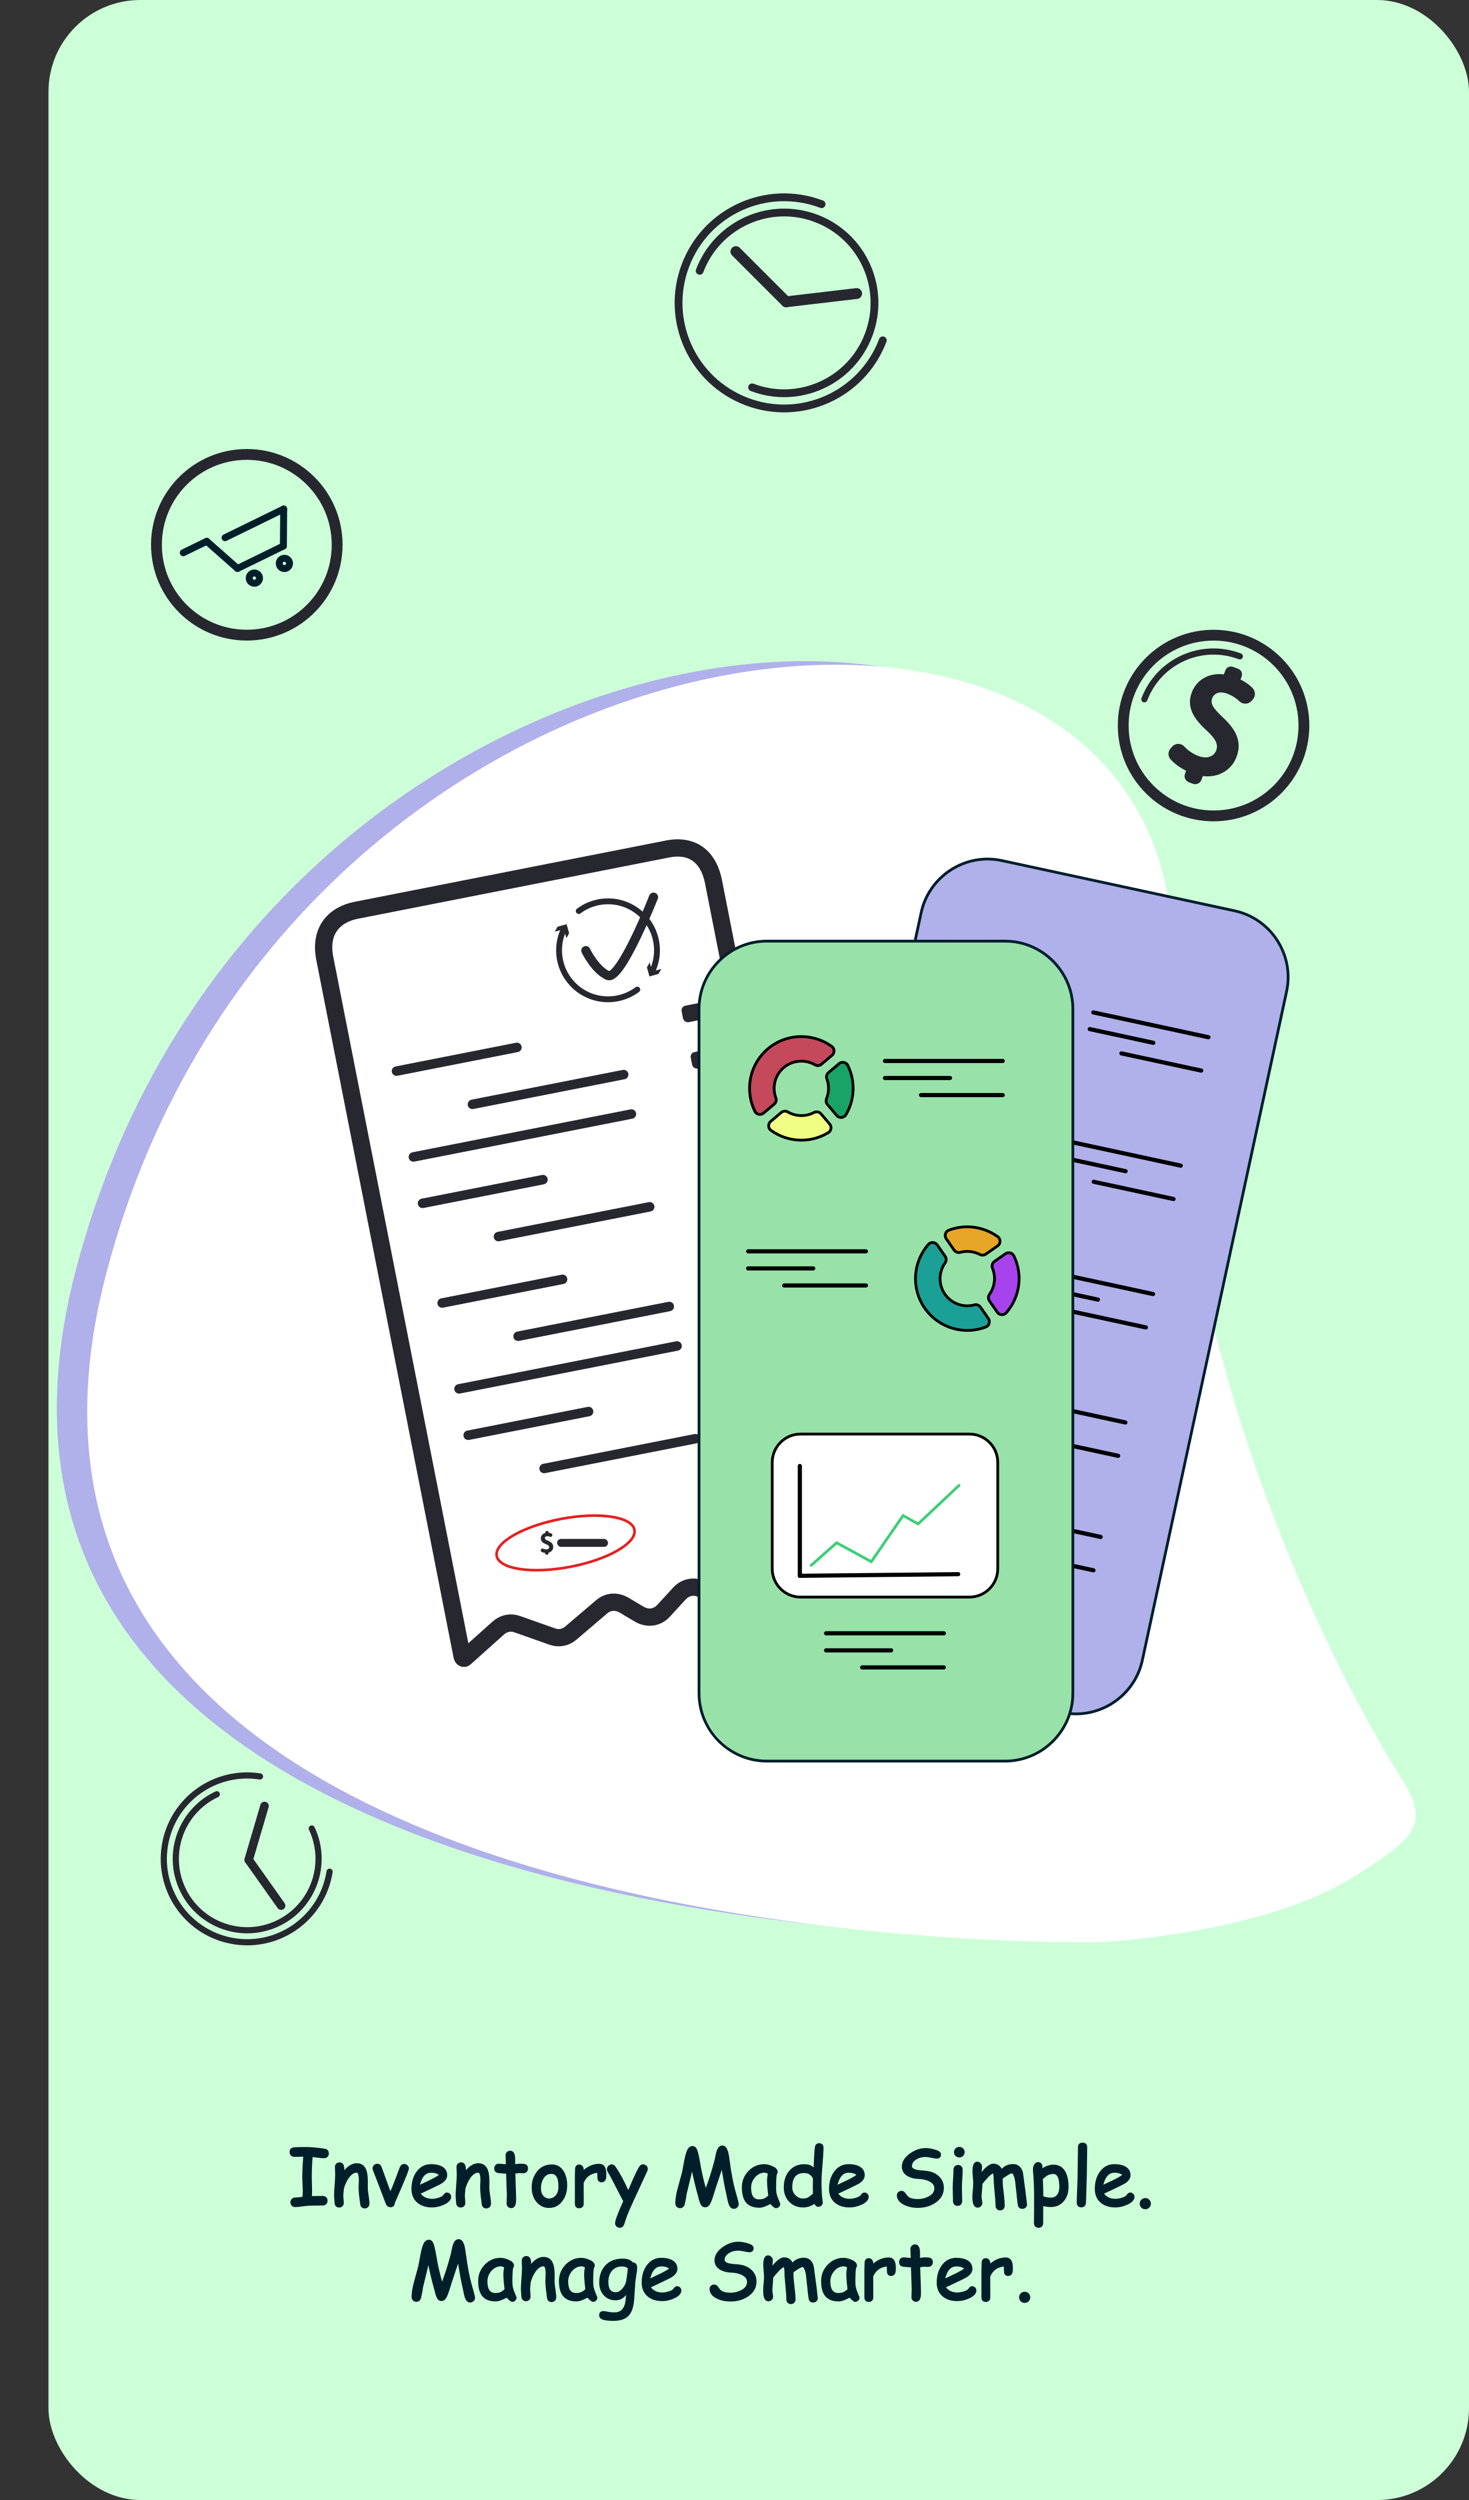 <?xml version="1.0" encoding="UTF-8"?>
<svg id="Layer_1" data-name="Layer 1" xmlns="http://www.w3.org/2000/svg" viewBox="0 0 1694.065 2882.642">
  <rect x="0" y="0" width="1694.065" height="2882.642" fill="#333333" stroke="none"/>
  <defs>
    <style>
      .cls-1 {
        stroke: #000;
        stroke-width: 4.787px;
      }

      .cls-1, .cls-2, .cls-3, .cls-4, .cls-5, .cls-6, .cls-7, .cls-8, .cls-9, .cls-10, .cls-11, .cls-12, .cls-13, .cls-14, .cls-15, .cls-16, .cls-17 {
        stroke-miterlimit: 10;
      }

      .cls-1, .cls-2, .cls-4, .cls-5, .cls-7, .cls-18, .cls-9, .cls-10, .cls-11, .cls-12, .cls-13, .cls-14, .cls-15, .cls-16 {
        fill: none;
        stroke-linecap: round;
      }

      .cls-2 {
        stroke-width: 12.482px;
      }

      .cls-2, .cls-3, .cls-7, .cls-8, .cls-9, .cls-10, .cls-12, .cls-14, .cls-15, .cls-16, .cls-17 {
        stroke: #272730;
      }

      .cls-19 {
        fill: #e5a628;
      }

      .cls-19, .cls-20, .cls-21, .cls-22, .cls-23, .cls-24, .cls-25, .cls-26, .cls-27, .cls-28, .cls-29, .cls-30, .cls-31 {
        stroke-width: 0px;
      }

      .cls-20 {
        fill: #98e2a9;
      }

      .cls-3 {
        stroke-width: 1.713px;
      }

      .cls-3, .cls-28, .cls-17 {
        fill: #272730;
      }

      .cls-4 {
        stroke-width: 7.997px;
      }

      .cls-4, .cls-5 {
        stroke: #3cce77;
      }

      .cls-21 {
        fill: #ccffd8;
      }

      .cls-5 {
        stroke-width: 3.192px;
      }

      .cls-6 {
        stroke-width: 2px;
      }

      .cls-6, .cls-18, .cls-13 {
        stroke: #011e2b;
      }

      .cls-6, .cls-29 {
        fill: #011e2b;
      }

      .cls-22 {
        fill: #1aa096;
      }

      .cls-23 {
        fill: #000;
      }

      .cls-7 {
        stroke-width: 10.947px;
      }

      .cls-8 {
        stroke-width: 19.927px;
      }

      .cls-8, .cls-30 {
        fill: #fff;
      }

      .cls-18 {
        stroke-linejoin: round;
      }

      .cls-18, .cls-13 {
        stroke-width: 8px;
      }

      .cls-9 {
        stroke-width: 6.766px;
      }

      .cls-24 {
        fill: #b0b0ea;
      }

      .cls-10 {
        stroke-width: 7.11px;
      }

      .cls-25 {
        fill: #c4495b;
      }

      .cls-11 {
        stroke: #e52020;
        stroke-width: 3.043px;
      }

      .cls-26 {
        fill: #a643ed;
      }

      .cls-27 {
        fill: #19a364;
      }

      .cls-12 {
        stroke-width: 7.132px;
      }

      .cls-31 {
        fill: #f0ff83;
      }

      .cls-14 {
        stroke-width: 10.512px;
      }

      .cls-15 {
        stroke-width: 9px;
      }

      .cls-16 {
        stroke-width: 9.861px;
      }

      .cls-17 {
        stroke-width: 8.915px;
      }
    </style>
  </defs>
  <rect class="cls-21" x="55.9" width="1638.165" height="2882.642" rx="105.936" ry="105.936"/>
  <path class="cls-24" d="M1532.11,2156.247c59.531-38.999,83.537-55.123,50.6-107.036-80.996-127.66-278.067-508.459-265.582-939.904,16.088-555.955-1017.976-447.804-1229.253,353.468-211.277,801.272,1144.506,772.508,1144.506,772.508,0,0,191.334-8.027,299.728-79.036Z"/>
  <path class="cls-30" d="M1567.158,2160.357c59.531-38.999,83.537-55.123,50.6-107.036-80.996-127.66-278.067-508.459-265.582-939.904,16.088-555.955-1017.976-447.804-1229.253,353.468-211.277,801.272,1144.506,772.508,1144.506,772.508,0,0,191.334-8.027,299.728-79.036Z"/>
  <g>
    <g>
      <path class="cls-24" d="M1240.806,1976.185c-5.487,0-11.007-.59-16.407-1.755l-268.527-57.927c-42.146-9.093-69.038-50.777-59.945-92.922l166.395-771.352c7.712-35.752,39.892-61.701,76.515-61.701,5.487,0,11.008.59,16.407,1.755l268.527,57.927c20.33,4.386,37.78,16.495,49.136,34.098s15.195,38.494,10.809,58.824l-166.396,771.351c-7.712,35.752-39.891,61.701-76.515,61.701Z"/>
      <path class="cls-29" d="M1138.838,988.933v3.191h.001c5.373,0,10.779.579,16.069,1.72l268.527,57.927c19.913,4.296,37.007,16.159,48.132,33.404,11.125,17.245,14.886,37.709,10.59,57.622l-166.396,771.351c-7.555,35.022-39.078,60.442-74.955,60.442-5.375,0-10.781-.579-16.071-1.72l-268.527-57.927c-19.913-4.296-37.007-16.159-48.132-33.404s-14.886-37.709-10.59-57.622l166.396-771.351c7.555-35.021,39.078-60.44,74.955-60.442l.001-3.191M1138.837,988.933c-36.74.001-70.031,25.674-78.075,62.96l-166.396,771.351c-9.254,42.897,18.272,85.565,61.169,94.819l268.527,57.927c5.611,1.21,11.215,1.791,16.744,1.791,36.74,0,70.031-25.674,78.075-62.96l166.396-771.351c9.254-42.897-18.272-85.565-61.169-94.819l-268.527-57.927c-5.611-1.21-11.215-1.792-16.744-1.791h0Z"/>
    </g>
    <g>
      <path class="cls-30" d="M1132.031,1209.204c-2.883,0-5.784-.31-8.622-.923-10.684-2.304-19.855-8.669-25.823-17.92-5.968-9.252-7.986-20.231-5.681-30.915,4.053-18.79,20.966-32.427,40.214-32.427,2.883,0,5.784.31,8.622.922,10.684,2.305,19.855,8.669,25.823,17.921,5.968,9.252,7.986,20.231,5.681,30.915-4.053,18.79-20.965,32.427-40.214,32.427Z"/>
      <path class="cls-23" d="M1132.118,1128.614c2.771,0,5.558.298,8.286.887,10.267,2.215,19.081,8.333,24.819,17.226,5.737,8.894,7.678,19.446,5.463,29.713-3.896,18.06-20.152,31.168-38.654,31.168-2.771,0-5.558-.298-8.286-.887-10.267-2.215-19.081-8.333-24.819-17.226-5.737-8.894-7.678-19.446-5.463-29.713,3.896-18.06,20.152-31.168,38.654-31.168M1132.118,1125.423c-19.658,0-37.47,13.737-41.774,33.687-4.951,22.952,9.777,45.781,32.728,50.732h0c3.002.648,6.0.958,8.959.958,19.658,0,37.47-13.737,41.774-33.687h0c4.951-22.952-9.777-45.781-32.728-50.732h-0c-3.002-.648-6-.959-8.959-.959h0Z"/>
    </g>
    <path class="cls-4" d="M1114.825,1168.681s4.265,17.808,14.124,25.34c9.86,7.531,53.857-58.638,53.857-58.638"/>
    <g>
      <path class="cls-30" d="M1100.092,1357.263c-2.883,0-5.784-.31-8.622-.923-22.15-4.778-36.283-26.686-31.505-48.836,4.053-18.79,20.965-32.427,40.214-32.427,2.883,0,5.784.31,8.622.923,10.684,2.305,19.855,8.669,25.823,17.921,5.968,9.252,7.986,20.23,5.681,30.915-4.053,18.79-20.965,32.428-40.213,32.428Z"/>
      <path class="cls-23" d="M1100.179,1276.673c2.771,0,5.558.298,8.286.887,21.29,4.593,34.874,25.65,30.281,46.94-3.896,18.06-20.152,31.168-38.654,31.168-2.771,0-5.558-.298-8.286-.887-10.267-2.215-19.081-8.333-24.819-17.226-5.737-8.894-7.678-19.446-5.463-29.713,3.896-18.06,20.152-31.168,38.654-31.168M1100.179,1273.481c-19.658,0-37.47,13.737-41.774,33.687h0c-4.951,22.952,9.777,45.781,32.728,50.732,3.002.648,6.001.959,8.959.959,19.658,0,37.47-13.737,41.774-33.687h0c4.951-22.952-9.777-45.781-32.728-50.732h-0c-3.002-.648-6-.959-8.959-.959h0Z"/>
    </g>
    <path class="cls-4" d="M1082.886,1316.74s4.265,17.808,14.124,25.34c9.86,7.531,53.857-58.638,53.857-58.638"/>
    <g>
      <path class="cls-30" d="M1068.152,1505.322c-2.883,0-5.784-.31-8.621-.922-10.684-2.305-19.855-8.67-25.823-17.922-5.968-9.252-7.986-20.23-5.681-30.914,4.053-18.791,20.965-32.428,40.213-32.428,2.883,0,5.784.31,8.622.923,10.684,2.305,19.855,8.669,25.824,17.92,5.968,9.252,7.986,20.231,5.681,30.915-4.053,18.79-20.966,32.428-40.215,32.428Z"/>
      <path class="cls-23" d="M1068.24,1424.732c2.771,0,5.558.298,8.286.887,21.29,4.593,34.874,25.65,30.281,46.94-3.896,18.06-20.152,31.168-38.654,31.168-2.771,0-5.558-.298-8.286-.887-21.29-4.593-34.874-25.65-30.281-46.94,3.896-18.06,20.152-31.168,38.654-31.168M1068.24,1421.54c-19.658,0-37.47,13.737-41.774,33.687h-0c-4.951,22.952,9.777,45.781,32.728,50.732h0c3.002.648,6.001.959,8.959.959,19.658,0,37.47-13.737,41.774-33.687h0c4.951-22.952-9.777-45.781-32.728-50.732h-0c-3.002-.648-6-.959-8.959-.959h0Z"/>
    </g>
    <path class="cls-4" d="M1050.947,1464.799s4.265,17.808,14.124,25.34c9.86,7.531,53.857-58.638,53.857-58.638"/>
    <g>
      <path class="cls-30" d="M1036.214,1653.38c-2.884,0-5.784-.31-8.622-.922-10.684-2.305-19.855-8.67-25.823-17.922s-7.986-20.23-5.682-30.914c4.053-18.79,20.965-32.428,40.214-32.428,2.883,0,5.784.31,8.622.922,10.684,2.305,19.855,8.67,25.823,17.922,5.968,9.252,7.986,20.23,5.681,30.914-4.053,18.79-20.966,32.428-40.213,32.428Z"/>
      <path class="cls-23" d="M1036.302,1569.599v3.192s.001,0,.001,0c2.769,0,5.556.298,8.284.887,10.267,2.215,19.081,8.333,24.819,17.226,5.737,8.894,7.678,19.446,5.463,29.713-3.896,18.06-20.152,31.168-38.654,31.168-2.771,0-5.558-.298-8.286-.887-10.267-2.215-19.081-8.332-24.819-17.226-5.737-8.894-7.678-19.446-5.463-29.713,3.896-18.059,20.152-31.167,38.654-31.168l.001-3.192M1036.301,1569.599c-19.658.001-37.47,13.737-41.774,33.687h0c-4.951,22.952,9.777,45.781,32.728,50.732h0c3.002.648,6.0.959,8.959.959,19.658,0,37.47-13.737,41.774-33.687,4.951-22.952-9.777-45.781-32.728-50.732-3.002-.648-6-.959-8.959-.958h0Z"/>
    </g>
    <path class="cls-4" d="M1019.008,1612.858s4.265,17.808,14.124,25.34c9.86,7.531,53.857-58.638,53.857-58.638"/>
    <g>
      <path class="cls-30" d="M1007.74,1785.374c-2.883,0-5.784-.31-8.622-.922-10.684-2.305-19.855-8.67-25.823-17.922-5.968-9.252-7.986-20.23-5.681-30.914,4.053-18.79,20.965-32.428,40.214-32.428,2.883,0,5.784.31,8.622.922,10.684,2.305,19.855,8.67,25.823,17.922,5.968,9.252,7.986,20.23,5.681,30.914-4.053,18.79-20.965,32.428-40.214,32.428Z"/>
      <path class="cls-23" d="M1007.828,1701.593v3.192s.001,0,.001,0c2.769,0,5.557.298,8.284.887,10.267,2.215,19.081,8.332,24.819,17.226,5.737,8.894,7.678,19.446,5.463,29.713-3.896,18.06-20.152,31.168-38.654,31.168-2.771,0-5.558-.298-8.286-.887-10.267-2.215-19.081-8.332-24.819-17.226-5.737-8.894-7.678-19.446-5.463-29.713,3.896-18.059,20.152-31.167,38.654-31.168l.001-3.192M1007.827,1701.593c-19.658.001-37.47,13.737-41.774,33.687h0c-4.951,22.952,9.777,45.781,32.728,50.732h0c3.002.648,6.0.959,8.959.959,19.658,0,37.47-13.737,41.774-33.687h0c4.951-22.952-9.777-45.781-32.728-50.732h-0c-3.002-.648-6-.959-8.959-.959h0Z"/>
    </g>
    <path class="cls-4" d="M990.534,1744.852s4.265,17.808,14.124,25.34c9.86,7.531,53.857-58.638,53.857-58.638"/>
    <line class="cls-1" x1="1260.864" y1="1167.359" x2="1393.58" y2="1195.988"/>
    <line class="cls-1" x1="1256.715" y1="1186.593" x2="1330.013" y2="1202.405"/>
    <line class="cls-1" x1="1293.235" y1="1214.6" x2="1385.282" y2="1234.456"/>
    <line class="cls-1" x1="1228.925" y1="1315.418" x2="1361.641" y2="1344.047"/>
    <line class="cls-1" x1="1224.776" y1="1334.651" x2="1298.074" y2="1350.463"/>
    <line class="cls-1" x1="1261.296" y1="1362.658" x2="1353.343" y2="1382.515"/>
    <line class="cls-1" x1="1196.986" y1="1463.476" x2="1329.702" y2="1492.106"/>
    <line class="cls-1" x1="1192.837" y1="1482.71" x2="1266.134" y2="1498.522"/>
    <line class="cls-1" x1="1229.357" y1="1510.717" x2="1321.404" y2="1530.573"/>
    <line class="cls-1" x1="1165.047" y1="1611.535" x2="1297.763" y2="1640.165"/>
    <line class="cls-1" x1="1160.898" y1="1630.769" x2="1234.195" y2="1646.581"/>
    <line class="cls-1" x1="1197.418" y1="1658.776" x2="1289.465" y2="1678.632"/>
    <line class="cls-1" x1="1136.573" y1="1743.529" x2="1269.289" y2="1772.159"/>
    <line class="cls-1" x1="1132.424" y1="1762.763" x2="1205.721" y2="1778.575"/>
    <line class="cls-1" x1="1168.944" y1="1790.77" x2="1260.991" y2="1810.626"/>
  </g>
  <g>
    <path class="cls-8" d="M981.315,1822.01l-158.462-805.12c-6.492-32.987-28.182-42.835-52.616-38.026l-359.454,70.747c-24.434,4.809-42.729,22.526-36.236,55.514l158.386,804.733c.369,1.873,2.041,2.849,3.163,1.845l38.634-34.587c6.154-5.509,14.086-7.079,21.871-4.328l40.229,14.215c7.589,2.682,15.327,1.26,21.422-3.937l35.608-30.357c7.462-6.361,17.284-6.994,26.185-1.688l16.87,10.057c9.897,5.901,20.843,4.416,28.429-3.856l18.072-19.706c7.741-8.441,18.964-9.801,28.989-3.514l13.777,8.64c10.119,6.346,21.448,4.897,29.189-3.734l22.569-25.166c5.666-6.318,13.367-8.889,21.234-7.09l80.103,18.318c1.353.309,2.387-1.193,2.039-2.961Z"/>
    <g>
      <g>
        <line class="cls-7" x1="529.373" y1="1601.435" x2="780.796" y2="1551.95"/>
        <line class="cls-7" x1="539.899" y1="1654.916" x2="678.758" y2="1627.586"/>
        <line class="cls-7" x1="627.471" y1="1693.234" x2="801.848" y2="1658.913"/>
        <line class="cls-7" x1="509.89" y1="1502.446" x2="648.749" y2="1475.116"/>
        <line class="cls-7" x1="597.462" y1="1540.764" x2="771.84" y2="1506.443"/>
      </g>
      <rect class="cls-28" x="839.241" y="1425.204" width="27.622" height="19.404" rx="5.466" ry="5.466" transform="translate(-261.042 191.746) rotate(-11.134)"/>
      <rect class="cls-28" x="849.767" y="1478.686" width="27.622" height="19.404" rx="5.466" ry="5.466" transform="translate(-271.172 194.785) rotate(-11.134)"/>
      <rect class="cls-28" x="860.294" y="1532.167" width="27.622" height="19.404" rx="5.466" ry="5.466" transform="translate(-281.302 197.825) rotate(-11.134)"/>
      <rect class="cls-28" x="870.82" y="1585.648" width="27.622" height="19.404" rx="5.466" ry="5.466" transform="translate(-291.432 200.864) rotate(-11.134)"/>
      <rect class="cls-28" x="881.346" y="1639.13" width="27.622" height="19.404" rx="5.466" ry="5.466" transform="translate(-301.562 203.904) rotate(-11.134)"/>
      <g>
        <g>
          <line class="cls-7" x1="476.743" y1="1334.027" x2="728.165" y2="1284.542"/>
          <line class="cls-7" x1="487.269" y1="1387.509" x2="626.127" y2="1360.179"/>
          <line class="cls-7" x1="574.84" y1="1425.826" x2="749.218" y2="1391.505"/>
          <line class="cls-7" x1="457.26" y1="1235.039" x2="596.118" y2="1207.709"/>
          <line class="cls-7" x1="544.831" y1="1273.357" x2="719.209" y2="1239.036"/>
        </g>
        <rect class="cls-28" x="786.611" y="1157.797" width="27.622" height="19.404" rx="5.466" ry="5.466" transform="translate(-210.393 176.549) rotate(-11.134)"/>
        <rect class="cls-28" x="797.137" y="1211.278" width="27.622" height="19.404" rx="5.466" ry="5.466" transform="translate(-220.523 179.588) rotate(-11.134)"/>
        <rect class="cls-28" x="807.663" y="1264.76" width="27.622" height="19.404" rx="5.466" ry="5.466" transform="translate(-230.653 182.627) rotate(-11.134)"/>
        <rect class="cls-28" x="818.189" y="1318.241" width="27.622" height="19.404" rx="5.466" ry="5.466" transform="translate(-240.782 185.667) rotate(-11.134)"/>
        <rect class="cls-28" x="828.715" y="1371.723" width="27.622" height="19.404" rx="5.466" ry="5.466" transform="translate(-250.912 188.706) rotate(-11.134)"/>
      </g>
    </g>
  </g>
  <g>
    <g>
      <rect class="cls-20" x="806.13" y="1085.17" width="431.088" height="945.479" rx="78.192" ry="78.192"/>
      <path class="cls-29" d="M1159.027,1086.766c20.372,0,39.582,7.992,54.093,22.503,14.511,14.511,22.503,33.722,22.503,54.093v789.094c0,20.372-7.992,39.582-22.503,54.093-14.511,14.511-33.722,22.503-54.093,22.503h-274.704c-20.372,0-39.582-7.992-54.093-22.503-14.511-14.511-22.503-33.722-22.503-54.093v-789.094c0-20.372,7.992-39.582,22.503-54.093,14.511-14.511,33.722-22.503,54.093-22.503h274.704M1159.027,1083.574h-274.704c-43.883,0-79.788,35.904-79.788,79.788v789.094c0,43.883,35.904,79.788,79.788,79.788h274.704c43.883,0,79.788-35.904,79.788-79.788v-789.094c0-43.883-35.904-79.788-79.788-79.788h0Z"/>
    </g>
    <line class="cls-1" x1="1020.568" y1="1223.324" x2="1156.336" y2="1223.324"/>
    <line class="cls-1" x1="1020.568" y1="1243" x2="1095.551" y2="1243"/>
    <line class="cls-1" x1="1062.172" y1="1262.676" x2="1156.336" y2="1262.676"/>
    <line class="cls-1" x1="862.802" y1="1442.853" x2="998.571" y2="1442.853"/>
    <line class="cls-1" x1="862.802" y1="1462.529" x2="937.786" y2="1462.529"/>
    <line class="cls-1" x1="904.407" y1="1482.206" x2="998.571" y2="1482.206"/>
    <line class="cls-1" x1="952.683" y1="1883.268" x2="1088.452" y2="1883.268"/>
    <line class="cls-1" x1="952.683" y1="1902.944" x2="1027.667" y2="1902.944"/>
    <line class="cls-1" x1="994.288" y1="1922.62" x2="1088.452" y2="1922.62"/>
    <g>
      <path class="cls-25" d="M876.366,1284.967c-2.501-.001-4.727-1.362-5.81-3.555-12.209-24.7-6.035-54.362,15.012-72.133,10.742-9.069,24.409-14.064,38.483-14.064,12.748,0,24.901,3.927,35.145,11.358,1.592,1.154,2.547,2.96,2.621,4.953.076,2.059-.781,4-2.351,5.326l-12.133,10.244c-1.21,1.022-2.733,1.585-4.29,1.585-1.091,0-2.155-.285-3.078-.822-4.814-2.806-10.321-4.289-15.927-4.289-7.396,0-14.566,2.615-20.189,7.363-10.111,8.536-13.763,22.638-9.086,35.09.931,2.478.132,5.346-1.987,7.136l-12.133,10.244c-1.196,1.009-2.715,1.565-4.277,1.565h-.001Z"/>
      <path class="cls-23" d="M924.051,1196.812c12.41.001,24.239,3.823,34.209,11.054,1.192.865,1.907,2.221,1.963,3.72.058,1.565-.593,3.041-1.786,4.048l-12.133,10.243c-.923.779-2.081,1.208-3.261,1.208-.808,0-1.595-.209-2.274-.605-5.057-2.947-10.842-4.505-16.73-4.505-7.773.001-15.309,2.749-21.219,7.739-10.625,8.971-14.463,23.788-9.55,36.87.694,1.848.082,4-1.523,5.355l-12.133,10.243c-1.164.983-2.409,1.189-3.248,1.189-1.889,0-3.567-1.022-4.38-2.666-5.655-11.442-7.376-24.686-4.844-37.292,2.609-12.989,9.336-24.371,19.456-32.915,10.455-8.827,23.757-13.688,37.453-13.688M924.051,1193.62c-13.976-.001-28.02,4.738-39.512,14.441-21.976,18.554-27.622,49.359-15.414,74.059,1.425,2.882,4.303,4.443,7.241,4.443,1.863,0,3.75-.627,5.307-1.942l12.133-10.243c2.582-2.18,3.639-5.753,2.451-8.916-4.312-11.481-1.251-24.974,8.622-33.31h0c5.562-4.696,12.377-6.986,19.16-6.986,5.258-0,10.496,1.375,15.123,4.071,1.205.702,2.543,1.039,3.881,1.039,1.903,0,3.804-.681,5.32-1.961l12.133-10.243c4.014-3.389,3.891-9.705-.362-12.79-10.64-7.717-23.333-11.661-36.083-11.662h0Z"/>
    </g>
    <g>
      <g>
        <path class="cls-27" d="M969.901,1288.505c-1.959,0-3.737-.828-5.006-2.332l-10.707-12.682c-1.549-1.836-1.926-4.442-.981-6.802,2.923-7.304,3.034-15.372.312-22.717-.946-2.553-.166-5.463,1.941-7.242l12.136-10.247c1.195-1.009,2.713-1.565,4.274-1.565,2.505,0,4.736,1.367,5.823,3.567,8.933,18.088,8.165,39.294-2.053,56.726-1.208,2.062-3.353,3.292-5.738,3.292h-.001Z"/>
        <path class="cls-23" d="M971.869,1226.516c1.893,0,3.576,1.026,4.392,2.678,8.694,17.605,7.947,38.245-1.999,55.212-.919,1.567-2.549,2.503-4.361,2.503-1.481,0-2.826-.627-3.787-1.765l-10.707-12.682c-1.169-1.384-1.444-3.368-.72-5.179,3.071-7.672,3.187-16.147.327-23.864-.713-1.924-.121-4.122,1.474-5.469l12.136-10.247c1.163-.982,2.406-1.188,3.245-1.188M971.869,1223.324c-1.861,0-3.747.626-5.304,1.941l-12.136,10.247c-2.612,2.205-3.596,5.811-2.408,9.016,2.591,6.993,2.445,14.719-.297,21.569-1.14,2.849-.736,6.079,1.244,8.424l10.707,12.682c1.649,1.953,3.942,2.898,6.226,2.898,2.778,0,5.542-1.398,7.115-4.081,10.355-17.665,11.276-39.674,2.107-58.239-1.427-2.889-4.31-4.456-7.254-4.456h0Z"/>
      </g>
      <g>
        <path class="cls-31" d="M924.19,1314.668c-12.748,0-24.901-3.927-35.146-11.358-1.592-1.154-2.547-2.959-2.621-4.953-.076-2.059.781-4,2.351-5.326l12.133-10.243c1.21-1.022,2.734-1.585,4.29-1.585,1.091,0,2.155.284,3.078.822,4.814,2.805,10.321,4.288,15.926,4.288,5.057,0,10.078-1.228,14.52-3.551.958-.501,2.03-.766,3.102-.766,1.94,0,3.766.845,5.01,2.319l9.962,11.799c1.245,1.474,1.781,3.413,1.471,5.321-.307,1.893-1.417,3.548-3.045,4.542-9.317,5.685-20.047,8.69-31.03,8.69Z"/>
        <path class="cls-23" d="M905.197,1282.8c.808,0,1.595.209,2.274.605,5.057,2.947,10.842,4.505,16.73,4.505,5.314,0,10.591-1.291,15.26-3.732.73-.382,1.547-.584,2.362-.584,1.469 0,2.85.639,3.791,1.753l9.962,11.799c.944,1.118,1.35,2.589,1.115,4.036-.236,1.453-1.053,2.673-2.302,3.434-9.067,5.532-19.509,8.456-30.199,8.456-12.409,0-24.238-3.822-34.209-11.054-1.192-.865-1.907-2.221-1.963-3.72-.058-1.566.593-3.041,1.786-4.048l12.133-10.243c.923-.779,2.081-1.208,3.261-1.208M905.197,1279.608c-1.903,0-3.804.681-5.32,1.961l-12.133,10.243c-4.014,3.389-3.891,9.705.362,12.79,10.64,7.717,23.333,11.662,36.083,11.662,11.004,0,22.051-2.938,31.861-8.923,4.271-2.606,5.19-8.431,1.962-12.254l-9.962-11.799c-1.594-1.888-3.888-2.885-6.229-2.885-1.304-0-2.622.309-3.841.947-4.319,2.259-9.058,3.369-13.78,3.369-5.258,0-10.497-1.375-15.123-4.071-1.205-.702-2.544-1.039-3.881-1.039h0Z"/>
      </g>
    </g>
    <g>
      <path class="cls-22" d="M1115.556,1534.027c-19.621,0-37.992-9.58-49.141-25.626-15.719-22.622-13.988-52.87,4.209-73.559,1.223-1.39,2.926-2.155,4.797-2.155,2.18,0,4.222,1.066,5.462,2.851l9.061,13.04c1.583,2.278,1.61,5.254.068,7.407-7.745,10.813-7.876,25.379-.326,36.246,5.846,8.413,15.502,13.435,25.831,13.435,2.794,0,5.57-.37,8.252-1.099.514-.14,1.044-.211,1.577-.211,2.101,0,4.098,1.068,5.341,2.857l9.06,13.039c1.173,1.688,1.497,3.785.89,5.754-.588,1.906-1.978,3.402-3.815,4.104-6.797,2.599-13.953,3.916-21.266,3.916h-.001Z"/>
      <path class="cls-23" d="M1075.421,1434.283c1.657 0,3.209.81,4.152,2.166l9.061,13.04c1.198,1.725,1.231,3.962.081,5.567-8.138,11.361-8.274,26.666-.339,38.085,6.144,8.841,16.29,14.12,27.141,14.12,2.935,0,5.852-.388,8.671-1.154.377-.102.766-.154,1.157-.154,1.556,0,3.101.832,4.032,2.172l9.061,13.04c.89,1.282,1.137,2.875.675,4.372-.442,1.434-1.485,2.558-2.861,3.084-6.615,2.529-13.578,3.811-20.696,3.811-19.098,0-36.979-9.324-47.831-24.941-7.557-10.876-11.103-23.613-10.253-36.834.824-12.831,5.921-25.175,14.351-34.759.915-1.041,2.193-1.614,3.599-1.613h0M1075.421,1431.092c-2.2-0-4.397.88-5.995,2.697-18.197,20.689-20.733,51.904-4.321,75.522,11.902,17.129,31.025,26.311,50.452,26.311,7.361,0,14.764-1.318,21.836-4.021,4.907-1.876,6.665-7.944,3.667-12.258l-9.061-13.04c-1.537-2.212-4.046-3.542-6.653-3.542-.663,0-1.333.086-1.994.266-2.573.699-5.21,1.043-7.834,1.043-9.446,0-18.75-4.446-24.52-12.75h0c-7.373-10.611-6.829-24.436.312-34.406,1.968-2.747,1.873-6.472-.055-9.247l-9.061-13.04c-1.617-2.327-4.196-3.536-6.772-3.536h0Z"/>
    </g>
    <g>
      <g>
        <path class="cls-19" d="M1133.13,1447.236c-1.098-.001-2.209-.274-3.216-.791-4.458-2.29-9.468-3.501-14.489-3.501-2.74,0-5.465.356-8.098,1.06-.54.144-1.097.217-1.654.217-2.135,0-4.144-1.058-5.375-2.829l-9.063-13.043c-1.172-1.687-1.496-3.783-.888-5.751.59-1.911,1.985-3.41,3.829-4.114,6.789-2.593,13.935-3.908,21.239-3.908,12.506,0,24.952,4.003,35.045,11.271,1.778,1.28,2.787,3.267,2.769,5.449-.018,2.16-1.046,4.106-2.82,5.338l-13.63,9.471c-1.065.74-2.326,1.131-3.647,1.131h0Z"/>
        <path class="cls-23" d="M1115.414,1416.172c12.175 0,24.289,3.896,34.112,10.97,1.352.974,2.12,2.483,2.106,4.141-.014,1.635-.792,3.107-2.135,4.04l-13.63,9.471c-.796.553-1.742.845-2.737.845-.845,0-1.705-.212-2.487-.614-4.682-2.406-9.944-3.677-15.219-3.677-2.879 0-5.743.375-8.51,1.114-.406.108-.823.163-1.242.163-1.613,0-3.132-.801-4.065-2.144l-9.064-13.044c-.89-1.281-1.136-2.873-.674-4.369.444-1.439,1.491-2.567,2.873-3.094,6.607-2.523,13.561-3.803,20.669-3.802M1115.414,1412.98c-7.351-0-14.745,1.315-21.808,4.013-4.914,1.877-6.684,7.947-3.682,12.266l9.064,13.044c1.546,2.225,4.064,3.514,6.686,3.514.686,0,1.38-.088,2.065-.271,2.526-.675,5.112-1.006,7.686-1.006,4.767-0,9.498,1.135,13.76,3.325,1.246.64,2.601.967,3.945.967,1.602,0,3.188-.464,4.558-1.416l13.63-9.471c4.652-3.233,4.67-10.082.073-13.392-10.548-7.596-23.198-11.571-35.977-11.572h0Z"/>
      </g>
      <g>
        <path class="cls-26" d="M1155.56,1515.913c-2.18-.001-4.222-1.066-5.462-2.851l-9.06-13.04c-1.583-2.277-1.61-5.254-.068-7.407,6.264-8.745,7.639-20.333,3.589-30.243-1.185-2.901-.237-6.163,2.308-7.93l12.681-8.812c1.112-.773,2.411-1.182,3.757-1.182,2.542,0,4.809,1.408,5.915,3.673,10.592,21.709,7.114,47.472-8.861,65.635-1.223,1.39-2.926,2.155-4.796,2.155h-.001Z"/>
        <path class="cls-23" d="M1163.303,1446.045c1.928,0,3.645,1.064,4.481,2.777,5.041,10.332,6.875,21.856,5.302,33.326-1.564,11.408-6.38,21.974-13.928,30.555-.915,1.04-2.193,1.613-3.599,1.613-1.657,0-3.209-.81-4.151-2.166l-9.061-13.039c-1.198-1.725-1.231-3.962-.081-5.567,6.58-9.187,8.025-21.363,3.769-31.776-.901-2.204-.185-4.678,1.741-6.016l12.681-8.812c.844-.586,1.828-.896,2.846-.896M1163.303,1442.853c-1.606,0-3.234.471-4.667,1.466l-12.681,8.812c-3.159,2.195-4.329,6.284-2.874,9.844,3.897,9.535,2.51,20.447-3.409,28.71-1.968,2.747-1.873,6.472.055,9.247l9.061,13.039c1.617,2.327,4.196,3.536,6.772,3.536,2.2,0,4.397-.88,5.995-2.697,16.173-18.388,19.976-45.093,9.097-67.388-1.429-2.928-4.35-4.569-7.349-4.569h0Z"/>
      </g>
    </g>
    <g>
      <rect class="cls-30" x="890.521" y="1653.534" width="260.093" height="188.007" rx="32.662" ry="32.662"/>
      <path class="cls-23" d="M1117.952,1655.129c17.13,0,31.066,13.936,31.066,31.066v122.683c0,17.13-13.936,31.066-31.066,31.066h-194.769c-17.13,0-31.066-13.936-31.066-31.066v-122.683c0-17.13,13.936-31.066,31.066-31.066h194.769M1117.952,1651.938h-194.769c-18.842,0-34.257,15.416-34.257,34.257v122.683c0,18.842,15.416,34.258,34.257,34.258h194.769c18.842,0,34.257-15.416,34.257-34.258v-122.683c0-18.842-15.416-34.257-34.257-34.257h0Z"/>
    </g>
    <line class="cls-1" x1="922.386" y1="1690.312" x2="922.386" y2="1816.987"/>
    <line class="cls-1" x1="1105.005" y1="1815.104" x2="922.386" y2="1816.987"/>
    <polyline class="cls-5" points="935.474 1804.915 964.813 1778.914 1004.82 1800.698 1041.409 1747.537 1058.801 1757.13 1106.059 1712.683"/>
  </g>
  <g>
    <circle class="cls-13" cx="293.32" cy="666.598" r="5.934"/>
    <circle class="cls-13" cx="327.966" cy="649.66" r="5.934"/>
    <line class="cls-18" x1="211.349" y1="637.358" x2="238.382" y2="624.142"/>
    <line class="cls-18" x1="273.907" y1="655.467" x2="238.382" y2="624.142"/>
    <line class="cls-18" x1="326.81" y1="629.604" x2="273.907" y2="655.467"/>
    <line class="cls-18" x1="327.153" y1="586.922" x2="326.81" y2="629.604"/>
    <line class="cls-18" x1="327.153" y1="586.922" x2="259.519" y2="619.987"/>
  </g>
  <circle class="cls-2" cx="284.606" cy="628.166" r="104.186"/>
  <path class="cls-15" d="M806.859,312.279c20.412-53.798,80.571-80.863,134.369-60.451,53.798,20.412,80.863,80.571,60.451,134.369-20.412,53.798-80.571,80.863-134.369,60.451"/>
  <path class="cls-15" d="M1018.074,392.418c-23.848,62.853-94.132,94.473-156.985,70.626-62.853-23.848-94.473-94.132-70.626-156.985,23.848-62.853,94.132-94.473,156.985-70.626"/>
  <g>
    <circle class="cls-2" cx="1399.497" cy="836.594" r="104.186"/>
    <path class="cls-12" d="M1319.704,806.319c16.72-44.069,66-66.239,110.068-49.518"/>
    <path class="cls-17" d="M1370.741,893.616l2.759-7.271c-8.01-3.198-15.509-8.434-20.299-13.791-1.636-1.83-1.618-4.603-.024-6.47l1.862-2.181c1.905-2.231,5.343-2.354,7.342-.207,4.515,4.851,10.686,9.387,17.989,12.158,11.955,4.536,22.656.698,26.297-8.899,3.514-9.26-.881-17.477-11.424-27.256-14.619-13.252-22.289-25.022-16.731-39.671,5.303-13.975,19.262-20.814,35.711-17.462l3.081-8.121c.464-1.224,1.833-1.84,3.057-1.375l6.007,2.279c1.224.464,1.84,1.833,1.375,3.057l-2.826,7.448c7.331,3.064,12.451,6.747,16.157,10.355,2.068,2.013,2.23,5.273.317,7.434l-1.299,1.468c-2.036,2.299-5.559,2.408-7.758.265-3.248-3.165-8.076-6.866-15.233-9.582-12.965-4.919-20.786.974-23.342,7.709-3.322,8.756,1.247,15.497,13.596,27.117,14.66,13.652,20.093,25.729,14.407,40.715-5.047,13.302-19.035,22.248-37.464,18.531l-2.95,7.776c-.643,1.694-2.537,2.546-4.231,1.903l-4.474-1.698c-1.694-.643-2.546-2.537-1.903-4.231Z"/>
  </g>
  <g>
    <path class="cls-6" d="M373.697,2487.527c-1.875,0-4.234-.19-7.075-.571l-7.075-.923c-.674,8.525-1.011,16.67-1.011,24.434,0,2.051.059,4.585.176,7.603.117,3.018.176,5.552.176,7.603,0,2.754-.103,5.259-.308,7.515l13.843-.176c1.23,0,2.263.433,3.098,1.296.835.865,1.252,1.927,1.252,3.187,0,1.289-.417,2.366-1.252,3.229-.835.865-1.868,1.297-3.098,1.297-1.641,0-4.102.037-7.383.109-3.281.074-5.742.11-7.383.11-1.934,0-4.827.271-8.679.814-3.853.541-6.761.812-8.723.812-1.23,0-2.263-.433-3.098-1.297-.835-.863-1.252-1.926-1.252-3.186s.417-2.329,1.252-3.208,1.868-1.318,3.098-1.318c1.904,0,5.054-.308,9.448-.923.292-2.373.44-5.083.44-8.13,0-2.022-.095-4.489-.286-7.405-.191-2.914-.286-5.368-.286-7.36,0-6.768.41-15.22,1.23-25.356l-5.713.176-5.713.132c-1.26,0-2.314-.425-3.164-1.274-.85-.85-1.274-1.934-1.274-3.252,0-2.725,1.377-4.219,4.131-4.482,2.373-.234,6.811-.352,13.315-.352,5.83,0,13.14.63,21.929,1.89,2.607.381,3.911,1.948,3.911,4.702,0,1.377-.498,2.476-1.494,3.296-.879.674-1.89,1.011-3.032,1.011Z"/>
    <path class="cls-6" d="M420.631,2545.403c-2.52,0-3.94-1.377-4.263-4.131l-1.23-9.624c-.411-3.428-.615-6.636-.615-9.624,0-.82.051-2.212.154-4.175.102-1.963.154-3.354.154-4.175,0-6.328-1.172-9.492-3.516-9.492-3.281,0-6.416,1.948-9.404,5.845-2.696,3.545-4.805,8.027-6.328,13.447-.059,1.143-.191,2.578-.396,4.307-.176,1.465-.264,2.886-.264,4.263,0,.879.088,2.197.264,3.955s.264,3.076.264,3.955c0,1.318-.403,2.388-1.208,3.208-.806.82-1.839,1.23-3.098,1.23-1.29,0-2.329-.41-3.12-1.23s-1.187-1.89-1.187-3.208c0-.879-.095-2.197-.286-3.955-.191-1.758-.286-3.076-.286-3.955,0-3.018.212-7.199.637-12.546.424-5.347.637-9.529.637-12.547,0-.938-.051-2.329-.154-4.175-.103-1.846-.154-3.237-.154-4.175,0-1.26.417-2.292,1.252-3.098s1.868-1.209,3.098-1.209c2.695,0,4.175,1.904,4.439,5.713l.132,5.142c4.922-6.562,9.976-9.844,15.161-9.844,4.687,0,7.954,2.065,9.8,6.196,1.259,2.754,1.948,6.826,2.065,12.217v4.439l-.044,4.087c0,2.432.315,5.574.945,9.426.63,3.853.945,6.981.945,9.383,0,1.289-.417,2.336-1.252,3.143-.835.805-1.883,1.208-3.142,1.208Z"/>
    <path class="cls-6" d="M454.293,2539.997c-.088,2.695-1.421,4.043-3.999,4.043-2.139,0-3.691-1.26-4.658-3.779l-6.724-17.842-7.822-20.171c-.293-.762-.44-1.435-.44-2.022,0-1.201.454-2.227,1.362-3.076.908-.85,1.962-1.274,3.164-1.274,1.758,0,3.017.894,3.779,2.681l11.162,30.718c2.197-4.688,4.966-11.484,8.306-20.391.791-2.344,2.036-5.654,3.735-9.932.908-1.875,2.197-2.812,3.867-2.812,1.201,0,2.256.425,3.164,1.274.908.85,1.362,1.86,1.362,3.032,0,1.113-2.417,7.383-7.251,18.809l-9.009,20.742Z"/>
    <path class="cls-6" d="M498.326,2544.304c-6.621,0-11.982-1.655-16.084-4.966-4.482-3.662-6.724-8.789-6.724-15.381,0-7.617,1.846-14.004,5.537-19.16,4.014-5.625,9.375-8.438,16.084-8.438,4.863,0,8.833.82,11.909,2.461,3.779,2.022,5.669,5.127,5.669,9.316,0,2.93-1.655,5.596-4.966,7.998-1.465,1.055-4.57,2.695-9.316,4.922l-16.787,7.954c1.641,2.432,3.684,4.263,6.13,5.493,2.446,1.23,5.295,1.846,8.547,1.846,2.022,0,4.394-.381,7.119-1.143,3.457-.967,5.684-2.233,6.68-3.802.996-1.566,2.065-2.351,3.208-2.351,1.025,0,1.94.389,2.747,1.165.806.776,1.208,1.677,1.208,2.702,0,3.252-2.622,6.05-7.866,8.394-4.482,1.992-8.848,2.988-13.096,2.988ZM497.14,2504.27c-3.575,0-6.548,1.384-8.921,4.153-2.373,2.768-4.146,6.936-5.317,12.502l13.491-6.416c5.302-2.578,9.082-4.819,11.338-6.724-2.52-2.344-6.05-3.516-10.591-3.516Z"/>
    <path class="cls-6" d="M560.817,2545.403c-2.52,0-3.94-1.377-4.263-4.131l-1.23-9.624c-.411-3.428-.615-6.636-.615-9.624,0-.82.051-2.212.154-4.175.102-1.963.154-3.354.154-4.175,0-6.328-1.172-9.492-3.516-9.492-3.281,0-6.416,1.948-9.404,5.845-2.696,3.545-4.805,8.027-6.328,13.447-.059,1.143-.191,2.578-.396,4.307-.176,1.465-.264,2.886-.264,4.263,0,.879.088,2.197.264,3.955s.264,3.076.264,3.955c0,1.318-.403,2.388-1.208,3.208-.806.82-1.839,1.23-3.098,1.23-1.29,0-2.329-.41-3.12-1.23s-1.187-1.89-1.187-3.208c0-.879-.095-2.197-.286-3.955-.191-1.758-.286-3.076-.286-3.955,0-3.018.212-7.199.637-12.546.424-5.347.637-9.529.637-12.547,0-.938-.051-2.329-.154-4.175-.103-1.846-.154-3.237-.154-4.175,0-1.26.417-2.292,1.252-3.098s1.868-1.209,3.098-1.209c2.695,0,4.175,1.904,4.439,5.713l.132,5.142c4.922-6.562,9.976-9.844,15.161-9.844,4.687,0,7.954,2.065,9.8,6.196,1.259,2.754,1.948,6.826,2.065,12.217v4.439l-.044,4.087c0,2.432.315,5.574.945,9.426.63,3.853.945,6.981.945,9.383,0,1.289-.417,2.336-1.252,3.143-.835.805-1.883,1.208-3.142,1.208Z"/>
    <path class="cls-6" d="M603.619,2504.841c-.615,0-1.34-.029-2.175-.088s-1.56-.088-2.175-.088c-.674,0-2.666.22-5.977.659l.835,25.972.044,1.934.044,2.241c.117,6.416-1.421,9.624-4.614,9.624-1.172,0-2.19-.381-3.054-1.143-.864-.762-1.296-1.714-1.296-2.856,0-1.113.044-2.783.132-5.01s.132-3.897.132-5.01l-.879-25.664c-2.139-.088-5.391-.337-9.756-.747-2.608-.352-3.911-1.802-3.911-4.351,0-1.289.396-2.358,1.187-3.208s1.802-1.274,3.032-1.274l9.229.747c0-1.494-.066-3.494-.198-5.998-.132-2.506-.198-4.314-.198-5.428,0-1.23.424-2.248,1.274-3.055.85-.805,1.89-1.208,3.12-1.208,2.637,0,4.175,2.153,4.614,6.46.088,1.084.132,2.388.132,3.911l-.088,2.549-.044,2.725c3.632-.469,5.713-.703,6.24-.703,3.047,0,5.039.146,5.977.44,1.787.586,2.681,1.963,2.681,4.131,0,1.289-.403,2.351-1.208,3.187-.806.834-1.839,1.252-3.098,1.252Z"/>
    <path class="cls-6" d="M633.107,2544.876c-4.922,0-9.156-1.816-12.7-5.449-3.955-4.043-6.036-9.477-6.24-16.304-.176-6.621,1.494-12.451,5.01-17.49,4.102-5.947,9.815-8.921,17.139-8.921,5.859,0,10.298,2.681,13.315,8.042,2.402,4.336,3.56,9.551,3.472,15.645-.088,6.504-1.787,12.056-5.098,16.655-3.751,5.215-8.716,7.822-14.898,7.822ZM635.743,2505.632c-4.307-.029-7.662,2.022-10.063,6.152-1.905,3.311-2.856,7.09-2.856,11.338s1.157,7.559,3.472,9.932c1.934,1.963,4.204,2.944,6.811,2.944,3.047,0,5.669-1.113,7.866-3.34,2.49-2.461,3.808-5.786,3.955-9.976.41-11.338-2.652-17.021-9.185-17.051Z"/>
    <path class="cls-6" d="M698.146,2509.807c-.205,3.662-1.67,5.493-4.394,5.493-2.52,0-3.779-1.45-3.779-4.351,0-.557-.044-1.582-.132-3.076l-.132-3.691c-4.629.557-8.335,1.86-11.118,3.911-2.608,1.904-4.775,4.775-6.504,8.613l.088,24.082c0,2.959-1.45,4.439-4.351,4.439-2.578,0-3.867-1.48-3.867-4.439v-30.85c0-.967.037-2.417.11-4.351.073-1.934.11-3.384.11-4.351,0-2.959,1.289-4.439,3.867-4.439,2.871,0,4.321,2.432,4.351,7.295,5.625-5.42,11.865-8.13,18.721-8.13,2.373,0,4.146.894,5.317,2.681,1.171,1.787,1.758,4.482,1.758,8.086,0,1.523-.015,2.549-.044,3.076Z"/>
    <path class="cls-6" d="M745.519,2503.084l-15.205,32.871c-3.751,7.998-6.621,14.692-8.613,20.083l-2.9,8.525c-.762,2.109-2.081,3.164-3.955,3.164-1.23,0-2.292-.403-3.186-1.208-.894-.807-1.34-1.81-1.34-3.011,0-2.93,3.164-11.411,9.492-25.444l-15.732-30.278-1.978-3.208c-.791-1.348-1.187-2.476-1.187-3.384,0-1.201.461-2.256,1.384-3.164s1.956-1.362,3.098-1.362c1.347,0,2.388.513,3.12,1.538,4.981,6.914,10.327,16.758,16.04,29.531l6.504-15.161c2.344-5.244,4.599-9.756,6.768-13.535.938-1.641,2.168-2.461,3.691-2.461,1.201,0,2.263.425,3.186,1.274s1.384,1.86,1.384,3.032c0,.644-.191,1.377-.571,2.197Z"/>
    <path class="cls-6" d="M846.241,2545.93c-1.582,0-2.886-.82-3.911-2.461-.879-1.406-1.67-3.75-2.373-7.031l-1.582-7.559c-1.202-4.688-3.106-15.029-5.713-31.025l-8.789,26.499-2.593,8.35c-1.055,3.311-2.153,6.021-3.296,8.13-1.23,2.227-2.886,3.34-4.966,3.34-1.729,0-3.091-.938-4.087-2.812-.644-1.23-1.23-2.798-1.758-4.702l-1.274-4.878c-2.959-10.342-5.566-21.416-7.822-33.223l-1.582,7.866-5.669,23.203c-.235,2.725-.967,6.753-2.197,12.085-.879,2.285-2.329,3.428-4.351,3.428-1.435,0-2.578-.513-3.428-1.538-.732-.879-1.099-1.963-1.099-3.252,0-4.893,1.011-10.898,3.032-18.018l4.834-17.71,2.549-13.843c1.289-6.475,2.651-10.708,4.087-12.7,1.171-1.699,2.622-2.549,4.351-2.549,1.904,0,3.325,1.084,4.263,3.252,1.143,2.607,2.373,7.925,3.691,15.952,1.553,9.639,3.97,20.068,7.251,31.289,4.335-11.279,8.086-23.027,11.25-35.244l1.318-6.416c.527-2.578,1.215-4.658,2.065-6.24,1.143-2.168,2.709-3.252,4.702-3.252,2.519,0,4.439,2.432,5.757,7.295.468,1.67,1.04,5.127,1.714,10.371,1.728,13.242,3.882,24.551,6.46,33.926l2.153,7.559c1.113,4.043,1.67,6.533,1.67,7.471,0,1.26-.477,2.314-1.428,3.164-.952.85-2.029,1.274-3.23,1.274Z"/>
    <path class="cls-6" d="M894.713,2545.183c-.557,0-1.567-.644-3.032-1.934-1.318-1.201-2.3-2.271-2.944-3.208-2.812,1.523-5.289,2.673-7.427,3.45-2.139.775-3.926,1.164-5.361,1.164-6.856,0-11.851-1.934-14.985-5.801-2.959-3.633-4.439-9.199-4.439-16.699,0-7.09,2.439-13.154,7.317-18.193s10.701-7.559,17.468-7.559c2.549,0,5.405.659,8.569,1.978,3.984,1.641,5.977,3.618,5.977,5.933,0,.791-.293,1.494-.879,2.109-.293,1.113-.52,2.944-.681,5.493-.161,2.549-.257,5.815-.286,9.8-.029,3.633.22,6.504.747,8.613.292,1.289,1.215,3.867,2.769,7.734.205.527.542,1.304,1.011,2.329l.264.747c0,1.172-.411,2.139-1.23,2.9-.82.762-1.773,1.143-2.856,1.143ZM885.572,2514.641c0-1.26.081-2.629.242-4.108.161-1.48.402-3.055.725-4.725-1.084-.557-2.015-.967-2.791-1.23-.776-.264-1.399-.396-1.868-.396-4.542,0-8.46,1.853-11.755,5.56s-4.944,7.976-4.944,12.81c0,4.805.85,8.408,2.549,10.81,1.699,2.402,4.248,3.603,7.646,3.603,2.812,0,5.2-.513,7.163-1.538,1.055-.557,2.534-1.67,4.439-3.34-.938-7.764-1.406-13.579-1.406-17.446Z"/>
    <path class="cls-6" d="M946.92,2503.479c-.352,4.307-.527,8.613-.527,12.92,0,9.756.454,17.124,1.362,22.105.059.41.088.747.088,1.011,0,1.172-.411,2.139-1.23,2.9-.82.762-1.773,1.143-2.856,1.143-1.817,0-3.149-1.318-3.999-3.955-2.109,1.553-4.3,2.725-6.57,3.516-2.271.791-4.636,1.187-7.097,1.187-6.064,0-11.089-2.022-15.073-6.064-4.102-4.131-6.152-9.434-6.152-15.908,0-7.822,2.072-14.092,6.218-18.809,4.146-4.717,9.529-7.075,16.15-7.075,3.398,0,6.021.527,7.866,1.582l4.131,3.032c.41-12.334.894-20.64,1.45-24.917.38-2.607,1.714-3.911,3.999-3.911,2.666,0,3.999,1.421,3.999,4.263,0,4.072-.586,13.066-1.758,26.982ZM927.408,2504.622c-4.922,0-8.613,1.458-11.074,4.372-2.461,2.916-3.691,7.303-3.691,13.162,0,3.779,1.34,7.031,4.021,9.756s5.823,4.087,9.426,4.087c2.461,0,4.541-.454,6.24-1.362.996-.527,2.622-1.743,4.878-3.647.44-.381.864-.835,1.274-1.362l-.132-7.603.044-5.098.088-5.186c-1.114-2.373-2.593-4.153-4.439-5.339-1.846-1.188-4.058-1.78-6.636-1.78Z"/>
    <path class="cls-6" d="M979.835,2544.304c-6.621,0-11.982-1.655-16.084-4.966-4.482-3.662-6.724-8.789-6.724-15.381,0-7.617,1.846-14.004,5.537-19.16,4.014-5.625,9.375-8.438,16.084-8.438,4.863,0,8.833.82,11.909,2.461,3.779,2.022,5.669,5.127,5.669,9.316,0,2.93-1.655,5.596-4.966,7.998-1.465,1.055-4.57,2.695-9.316,4.922l-16.787,7.954c1.641,2.432,3.684,4.263,6.13,5.493,2.446,1.23,5.295,1.846,8.547,1.846,2.022,0,4.394-.381,7.119-1.143,3.457-.967,5.684-2.233,6.68-3.802.996-1.566,2.065-2.351,3.208-2.351,1.025,0,1.94.389,2.747,1.165.806.776,1.208,1.677,1.208,2.702,0,3.252-2.622,6.05-7.866,8.394-4.482,1.992-8.848,2.988-13.096,2.988ZM978.649,2504.27c-3.575,0-6.548,1.384-8.921,4.153-2.373,2.768-4.146,6.936-5.317,12.502l13.491-6.416c5.302-2.578,9.082-4.819,11.338-6.724-2.52-2.344-6.05-3.516-10.591-3.516Z"/>
    <path class="cls-6" d="M1035.294,2531.34c-.029-1.23.388-2.233,1.252-3.011.864-.775,1.926-1.164,3.186-1.164,1.435,0,2.695.82,3.779,2.461,1.494,2.227,2.827,3.735,3.999,4.526,2.49,1.641,6.108,2.461,10.854,2.461,4.541,0,8.76-.981,12.656-2.944,4.981-2.519,7.471-6.021,7.471-10.503,0-3.691-2.095-6.606-6.284-8.745-3.545-1.846-7.925-2.842-13.14-2.988-4.629-.176-8.569-1.187-11.821-3.032-4.16-2.373-6.24-5.771-6.24-10.195,0-5.215,2.959-9.976,8.877-14.282,5.654-4.072,11.498-6.108,17.534-6.108,2.841,0,6.049.483,9.624,1.45,4.746,1.26,7.119,2.871,7.119,4.834,0,2.578-1.318,3.867-3.955,3.867-1.172,0-3.223-.315-6.152-.945-2.93-.629-5.201-.93-6.811-.9-4.57.059-8.453,1.187-11.646,3.384-3.281,2.256-4.922,4.995-4.922,8.218,0,2.432,2.168,4.146,6.504,5.142,1.611.381,4.731.732,9.36,1.055,6.708.498,11.953,2.607,15.732,6.328,3.457,3.398,5.186,7.544,5.186,12.437,0,6.973-3.223,12.539-9.668,16.699-5.596,3.603-12.085,5.405-19.468,5.405-5.361,0-10.269-1.025-14.722-3.076-5.449-2.519-8.218-5.977-8.306-10.371Z"/>
    <path class="cls-6" d="M1108.287,2522.331c0,1.758.051,4.388.154,7.889.102,3.501.154,6.13.154,7.888,0,1.289-.396,2.344-1.187,3.164s-1.831,1.23-3.12,1.23c-1.26,0-2.292-.41-3.098-1.23-.806-.82-1.208-1.875-1.208-3.164,0-1.758-.051-4.387-.154-7.888-.103-3.501-.154-6.131-.154-7.889,0-2.754.146-6.189.44-10.305.292-4.116.44-7.552.44-10.306,0-1.318.402-2.388,1.208-3.208.806-.82,1.838-1.23,3.098-1.23s2.292.41,3.098,1.23c.806.82,1.208,1.89,1.208,3.208,0,2.754-.147,6.189-.44,10.306-.293,4.116-.44,7.551-.44,10.305ZM1106.31,2486.648c-1.406,0-2.622-.498-3.647-1.494-1.026-.996-1.538-2.197-1.538-3.603s.512-2.607,1.538-3.603c1.025-.996,2.241-1.494,3.647-1.494s2.615.498,3.626,1.494,1.516,2.197,1.516,3.603-.505,2.607-1.516,3.603-2.219,1.494-3.626,1.494Z"/>
    <path class="cls-6" d="M1178.951,2545.93c-2.402,0-3.809-1.274-4.219-3.823-.527-3.223-1.055-7.764-1.582-13.623l-1.494-13.623c-.293-2.022-.791-3.999-1.494-5.933-.996-2.637-2.081-3.955-3.252-3.955-1.084,0-3.106.923-6.064,2.769-2.812,1.699-4.658,3.062-5.537,4.087-.029,2.754.044,5.508.22,8.262l1.318,11.733c.556,4.629.835,8.452.835,11.47,0,1.289-.403,2.351-1.208,3.187-.806.834-1.839,1.252-3.098,1.252s-2.292-.418-3.098-1.252c-.806-.836-1.208-1.897-1.208-3.187,0-3.545-.359-8.781-1.077-15.71-.718-6.929-1.077-12.166-1.077-15.711,0-3.106-.44-5.522-1.318-7.251-2.051.938-4.131,2.461-6.24,4.57l-5.186,5.801c-.469.703-1.216,1.626-2.241,2.769,0,1.758-.161,4.351-.483,7.778-.323,3.428-.483,5.962-.483,7.603,0,.879.139,2.109.417,3.691.278,1.582.417,2.725.417,3.428,0,1.201-.447,2.212-1.34,3.032-.894.82-1.941,1.23-3.142,1.23-3.311,0-4.966-3.765-4.966-11.294,0-1.758.161-4.38.483-7.866.322-3.486.483-6.108.483-7.866,0-1.553-.139-3.882-.417-6.987-.279-3.106-.417-5.449-.417-7.031,0-6.65,1.494-9.976,4.482-9.976,1.143,0,2.19.498,3.142,1.494.952.996,1.428,2.08,1.428,3.252,0,.557-.073,1.421-.22,2.593-.147,1.172-.22,2.065-.22,2.681l.088,4.614c1.523-3.135,3.764-5.969,6.724-8.503,2.959-2.534,5.478-3.802,7.559-3.802,4.599,0,7.763,2.285,9.492,6.856,1.611-2.139,3.53-3.742,5.757-4.811,2.226-1.069,4.775-1.605,7.646-1.605,4.893,0,8.232,2.637,10.02,7.91.352,1.055.952,5.171,1.802,12.349.82,5.039,1.875,13.433,3.164,25.181.088,1.172-.308,2.168-1.187,2.988s-1.949,1.23-3.208,1.23Z"/>
    <path class="cls-6" d="M1211.735,2543.821c-2.93,0-6.152-.469-9.668-1.406l-.088,21.006c0,1.289-.403,2.344-1.208,3.164-.806.82-1.839,1.23-3.098,1.23s-2.292-.41-3.098-1.23c-.806-.82-1.208-1.875-1.208-3.164l.132-17.578v-17.534c-.088-6.416-.308-12.261-.659-17.534l-.659-8.921c0-2.08.38-3.838,1.143-5.273.879-1.728,2.153-2.593,3.823-2.593,1.143,0,2.102.403,2.878,1.208.776.807,1.165,1.795,1.165,2.967,0,.264-.044.747-.132,1.45-.147.908-.249,1.743-.308,2.505,2.519-1.728,4.951-3.024,7.295-3.889,2.344-.864,4.585-1.297,6.724-1.297,6.005,0,10.4,2.666,13.184,7.998,2.197,4.219,3.296,9.8,3.296,16.743,0,6.328-1.699,11.543-5.098,15.645-3.603,4.336-8.409,6.504-14.414,6.504ZM1214.767,2505.72c-2.696,0-5.127.601-7.295,1.802-1.553.85-3.516,2.402-5.889,4.658.38,6.65.571,13.638.571,20.962,3.193,1.23,6.387,1.846,9.58,1.846,3.662,0,6.46-1.362,8.394-4.087,1.67-2.373,2.505-5.449,2.505-9.229,0-5.332-.652-9.323-1.956-11.976-1.304-2.65-3.274-3.977-5.911-3.977Z"/>
    <path class="cls-6" d="M1252.34,2507.742l-.659,21.841c0,2.314-.117,5.713-.352,10.195-.293,2.93-1.729,4.394-4.307,4.394-2.872,0-4.307-1.494-4.307-4.482,0-3.545.161-8.869.483-15.974.322-7.104.483-12.43.483-15.975,0-4.629.073-9.924.22-15.887.146-5.961.22-11.257.22-15.886,0-2.93,1.435-4.394,4.307-4.394,2.9,0,4.351,1.465,4.351,4.394,0,4.629-.073,9.925-.22,15.886-.147,5.963-.22,11.258-.22,15.887Z"/>
    <path class="cls-6" d="M1286.354,2544.304c-6.621,0-11.982-1.655-16.084-4.966-4.482-3.662-6.724-8.789-6.724-15.381,0-7.617,1.846-14.004,5.537-19.16,4.014-5.625,9.375-8.438,16.084-8.438,4.863,0,8.833.82,11.909,2.461,3.779,2.022,5.669,5.127,5.669,9.316,0,2.93-1.655,5.596-4.966,7.998-1.465,1.055-4.57,2.695-9.316,4.922l-16.787,7.954c1.641,2.432,3.684,4.263,6.13,5.493,2.446,1.23,5.295,1.846,8.547,1.846,2.022,0,4.394-.381,7.119-1.143,3.457-.967,5.684-2.233,6.68-3.802.996-1.566,2.065-2.351,3.208-2.351,1.025,0,1.94.389,2.747,1.165.806.776,1.208,1.677,1.208,2.702,0,3.252-2.622,6.05-7.866,8.394-4.482,1.992-8.848,2.988-13.096,2.988ZM1285.167,2504.27c-3.575,0-6.548,1.384-8.921,4.153-2.373,2.768-4.146,6.936-5.317,12.502l13.491-6.416c5.302-2.578,9.082-4.819,11.338-6.724-2.52-2.344-6.05-3.516-10.591-3.516Z"/>
    <path class="cls-6" d="M1320.763,2546.37c-1.523,0-2.812-.527-3.867-1.582s-1.582-2.344-1.582-3.867c0-1.494.527-2.775,1.582-3.845s2.344-1.605,3.867-1.605c1.494,0,2.775.535,3.845,1.605,1.069,1.069,1.604,2.351,1.604,3.845,0,1.523-.535,2.812-1.604,3.867-1.07,1.055-2.351,1.582-3.845,1.582Z"/>
    <path class="cls-6" d="M542.14,2653.93c-1.582,0-2.886-.82-3.911-2.461-.879-1.406-1.67-3.75-2.373-7.031l-1.582-7.559c-1.202-4.688-3.106-15.029-5.713-31.025l-8.789,26.499-2.593,8.35c-1.055,3.311-2.153,6.021-3.296,8.13-1.23,2.227-2.886,3.34-4.966,3.34-1.729,0-3.091-.938-4.087-2.812-.644-1.23-1.23-2.798-1.758-4.702l-1.274-4.878c-2.959-10.342-5.566-21.416-7.822-33.223l-1.582,7.866-5.669,23.203c-.235,2.725-.967,6.753-2.197,12.085-.879,2.285-2.329,3.428-4.351,3.428-1.435,0-2.578-.513-3.428-1.538-.732-.879-1.099-1.963-1.099-3.252,0-4.893,1.011-10.898,3.032-18.018l4.834-17.71,2.549-13.843c1.289-6.475,2.651-10.708,4.087-12.7,1.171-1.699,2.622-2.549,4.351-2.549,1.904,0,3.325,1.084,4.263,3.252,1.143,2.607,2.373,7.925,3.691,15.952,1.553,9.639,3.97,20.068,7.251,31.289,4.335-11.279,8.086-23.027,11.25-35.244l1.318-6.416c.527-2.578,1.215-4.658,2.065-6.24,1.143-2.168,2.709-3.252,4.702-3.252,2.519,0,4.439,2.432,5.757,7.295.468,1.67,1.04,5.127,1.714,10.371,1.728,13.242,3.882,24.551,6.46,33.926l2.153,7.559c1.113,4.043,1.67,6.533,1.67,7.471,0,1.26-.477,2.314-1.428,3.164-.952.85-2.029,1.274-3.23,1.274Z"/>
    <path class="cls-6" d="M590.611,2653.183c-.557,0-1.567-.644-3.032-1.934-1.318-1.201-2.3-2.271-2.944-3.208-2.812,1.523-5.289,2.673-7.427,3.45-2.139.775-3.926,1.164-5.361,1.164-6.856,0-11.851-1.934-14.985-5.801-2.959-3.633-4.439-9.199-4.439-16.699,0-7.09,2.439-13.154,7.317-18.193s10.701-7.559,17.468-7.559c2.549,0,5.405.659,8.569,1.978,3.984,1.641,5.977,3.618,5.977,5.933,0,.791-.293,1.494-.879,2.109-.293,1.113-.52,2.944-.681,5.493-.161,2.549-.257,5.815-.286,9.8-.029,3.633.22,6.504.747,8.613.292,1.289,1.215,3.867,2.769,7.734.205.527.542,1.304,1.011,2.329l.264.747c0,1.172-.411,2.139-1.23,2.9-.82.762-1.773,1.143-2.856,1.143ZM581.471,2622.641c0-1.26.081-2.629.242-4.108.161-1.48.402-3.055.725-4.725-1.084-.557-2.015-.967-2.791-1.23-.776-.264-1.399-.396-1.868-.396-4.542,0-8.46,1.853-11.755,5.56s-4.944,7.976-4.944,12.81c0,4.805.85,8.408,2.549,10.81,1.699,2.402,4.248,3.603,7.646,3.603,2.812,0,5.2-.513,7.163-1.538,1.055-.557,2.534-1.67,4.439-3.34-.938-7.764-1.406-13.579-1.406-17.446Z"/>
    <path class="cls-6" d="M636.051,2653.403c-2.52,0-3.94-1.377-4.263-4.131l-1.23-9.624c-.411-3.428-.615-6.636-.615-9.624,0-.82.051-2.212.154-4.175.102-1.963.154-3.354.154-4.175,0-6.328-1.172-9.492-3.516-9.492-3.281,0-6.416,1.948-9.404,5.845-2.696,3.545-4.805,8.027-6.328,13.447-.059,1.143-.191,2.578-.396,4.307-.176,1.465-.264,2.886-.264,4.263,0,.879.088,2.197.264,3.955s.264,3.076.264,3.955c0,1.318-.403,2.388-1.208,3.208-.806.82-1.839,1.23-3.098,1.23-1.29,0-2.329-.41-3.12-1.23s-1.187-1.89-1.187-3.208c0-.879-.095-2.197-.286-3.955-.191-1.758-.286-3.076-.286-3.955,0-3.018.212-7.199.637-12.546.424-5.347.637-9.529.637-12.547,0-.938-.051-2.329-.154-4.175-.103-1.846-.154-3.237-.154-4.175,0-1.26.417-2.292,1.252-3.098s1.868-1.209,3.098-1.209c2.695,0,4.175,1.904,4.439,5.713l.132,5.142c4.922-6.562,9.976-9.844,15.161-9.844,4.687,0,7.954,2.065,9.8,6.196,1.259,2.754,1.948,6.826,2.065,12.217v4.439l-.044,4.087c0,2.432.315,5.574.945,9.426.63,3.853.945,6.981.945,9.383,0,1.289-.417,2.336-1.252,3.143-.835.805-1.883,1.208-3.142,1.208Z"/>
    <path class="cls-6" d="M683.776,2653.183c-.557,0-1.567-.644-3.032-1.934-1.318-1.201-2.3-2.271-2.944-3.208-2.812,1.523-5.289,2.673-7.427,3.45-2.139.775-3.926,1.164-5.361,1.164-6.856,0-11.851-1.934-14.985-5.801-2.959-3.633-4.439-9.199-4.439-16.699,0-7.09,2.439-13.154,7.317-18.193s10.701-7.559,17.468-7.559c2.549,0,5.405.659,8.569,1.978,3.984,1.641,5.977,3.618,5.977,5.933,0,.791-.293,1.494-.879,2.109-.293,1.113-.52,2.944-.681,5.493-.161,2.549-.257,5.815-.286,9.8-.029,3.633.22,6.504.747,8.613.292,1.289,1.215,3.867,2.769,7.734.205.527.542,1.304,1.011,2.329l.264.747c0,1.172-.411,2.139-1.23,2.9-.82.762-1.773,1.143-2.856,1.143ZM674.635,2622.641c0-1.26.081-2.629.242-4.108.161-1.48.402-3.055.725-4.725-1.084-.557-2.015-.967-2.791-1.23-.776-.264-1.399-.396-1.868-.396-4.542,0-8.46,1.853-11.755,5.56s-4.944,7.976-4.944,12.81c0,4.805.85,8.408,2.549,10.81,1.699,2.402,4.248,3.603,7.646,3.603,2.812,0,5.2-.513,7.163-1.538,1.055-.557,2.534-1.67,4.439-3.34-.938-7.764-1.406-13.579-1.406-17.446Z"/>
    <path class="cls-6" d="M731.676,2631.342l-1.011,14.766c-.176,5.859-.776,10.649-1.802,14.37-1.318,4.746-3.428,8.247-6.328,10.503-3.516,2.725-8.599,4.087-15.249,4.087-3.897,0-7.163-.264-9.8-.791-3.691-.732-5.537-2.256-5.537-4.57,0-2.607,1.274-3.911,3.823-3.911,1.055,0,2.812.256,5.273.769s5.186.74,8.174.682c5.625-.088,9.507-2.812,11.646-8.174,1.406-3.574,2.153-9.067,2.241-16.48-1.582,2.93-3.465,5.127-5.647,6.592-2.183,1.465-4.68,2.197-7.493,2.197-5.303,0-9.617-1.809-12.942-5.427-3.325-3.618-4.988-8.313-4.988-14.085,0-7.91,2.27-14.282,6.811-19.116,4.687-4.981,11.074-7.471,19.16-7.471,2.725,0,5.01.352,6.856,1.055s3.252,1.758,4.219,3.164c3.135.088,4.702,1.831,4.702,5.229,0,2.08-.308,4.863-.923,8.35-.674,4.043-1.07,6.797-1.187,8.262ZM717.57,2612.314c-5.566,0-9.873,1.919-12.92,5.757-2.725,3.457-4.087,7.852-4.087,13.184,0,4.248.806,7.441,2.417,9.58,1.611,2.139,4.028,3.208,7.251,3.208,2.959,0,5.83-1.67,8.613-5.01,2.519-3.076,3.955-6.123,4.307-9.141.615-3.164,1.274-8.13,1.978-14.898-1.172-.908-2.388-1.582-3.647-2.022-1.26-.44-2.564-.659-3.911-.659Z"/>
    <path class="cls-6" d="M763.8,2652.304c-6.621,0-11.982-1.655-16.084-4.966-4.482-3.662-6.724-8.789-6.724-15.381,0-7.617,1.846-14.004,5.537-19.16,4.014-5.625,9.375-8.438,16.084-8.438,4.863,0,8.833.82,11.909,2.461,3.779,2.022,5.669,5.127,5.669,9.316,0,2.93-1.655,5.596-4.966,7.998-1.465,1.055-4.57,2.695-9.316,4.922l-16.787,7.954c1.641,2.432,3.684,4.263,6.13,5.493,2.446,1.23,5.295,1.846,8.547,1.846,2.022,0,4.394-.381,7.119-1.143,3.457-.967,5.684-2.233,6.68-3.802.996-1.566,2.065-2.351,3.208-2.351,1.025,0,1.94.389,2.747,1.165.806.776,1.208,1.677,1.208,2.702,0,3.252-2.622,6.05-7.866,8.394-4.482,1.992-8.848,2.988-13.096,2.988ZM762.614,2612.27c-3.575,0-6.548,1.384-8.921,4.153-2.373,2.768-4.146,6.936-5.317,12.502l13.491-6.416c5.302-2.578,9.082-4.819,11.338-6.724-2.52-2.344-6.05-3.516-10.591-3.516Z"/>
    <path class="cls-6" d="M819.259,2639.34c-.029-1.23.388-2.233,1.252-3.011.864-.775,1.926-1.164,3.186-1.164,1.435,0,2.695.82,3.779,2.461,1.494,2.227,2.827,3.735,3.999,4.526,2.49,1.641,6.108,2.461,10.854,2.461,4.541,0,8.76-.981,12.656-2.944,4.981-2.519,7.471-6.021,7.471-10.503,0-3.691-2.095-6.606-6.284-8.745-3.545-1.846-7.925-2.842-13.14-2.988-4.629-.176-8.569-1.187-11.821-3.032-4.16-2.373-6.24-5.771-6.24-10.195,0-5.215,2.959-9.976,8.877-14.282,5.654-4.072,11.498-6.108,17.534-6.108,2.841,0,6.049.483,9.624,1.45,4.746,1.26,7.119,2.871,7.119,4.834,0,2.578-1.318,3.867-3.955,3.867-1.172,0-3.223-.315-6.152-.945-2.93-.629-5.201-.93-6.811-.9-4.57.059-8.453,1.187-11.646,3.384-3.281,2.256-4.922,4.995-4.922,8.218,0,2.432,2.168,4.146,6.504,5.142,1.611.381,4.731.732,9.36,1.055,6.708.498,11.953,2.607,15.732,6.328,3.457,3.398,5.186,7.544,5.186,12.437,0,6.973-3.223,12.539-9.668,16.699-5.596,3.603-12.085,5.405-19.468,5.405-5.361,0-10.269-1.025-14.722-3.076-5.449-2.519-8.218-5.977-8.306-10.371Z"/>
    <path class="cls-6" d="M937.692,2653.93c-2.402,0-3.809-1.274-4.219-3.823-.527-3.223-1.055-7.764-1.582-13.623l-1.494-13.623c-.293-2.022-.791-3.999-1.494-5.933-.996-2.637-2.081-3.955-3.252-3.955-1.084,0-3.106.923-6.064,2.769-2.812,1.699-4.658,3.062-5.537,4.087-.029,2.754.044,5.508.22,8.262l1.318,11.733c.556,4.629.835,8.452.835,11.47,0,1.289-.403,2.351-1.208,3.187-.806.834-1.839,1.252-3.098,1.252s-2.292-.418-3.098-1.252c-.806-.836-1.208-1.897-1.208-3.187,0-3.545-.359-8.781-1.077-15.71-.718-6.929-1.077-12.166-1.077-15.711,0-3.106-.44-5.522-1.318-7.251-2.051.938-4.131,2.461-6.24,4.57l-5.186,5.801c-.469.703-1.216,1.626-2.241,2.769,0,1.758-.161,4.351-.483,7.778-.323,3.428-.483,5.962-.483,7.603,0,.879.139,2.109.417,3.691.278,1.582.417,2.725.417,3.428,0,1.201-.447,2.212-1.34,3.032-.894.82-1.941,1.23-3.142,1.23-3.311,0-4.966-3.765-4.966-11.294,0-1.758.161-4.38.483-7.866.322-3.486.483-6.108.483-7.866,0-1.553-.139-3.882-.417-6.987-.279-3.106-.417-5.449-.417-7.031,0-6.65,1.494-9.976,4.482-9.976,1.143,0,2.19.498,3.142,1.494.952.996,1.428,2.08,1.428,3.252,0,.557-.073,1.421-.22,2.593-.147,1.172-.22,2.065-.22,2.681l.088,4.614c1.523-3.135,3.764-5.969,6.724-8.503,2.959-2.534,5.478-3.802,7.559-3.802,4.599,0,7.763,2.285,9.492,6.856,1.611-2.139,3.53-3.742,5.757-4.811,2.226-1.069,4.775-1.605,7.646-1.605,4.893,0,8.232,2.637,10.02,7.91.352,1.055.952,5.171,1.802,12.349.82,5.039,1.875,13.433,3.164,25.181.088,1.172-.308,2.168-1.187,2.988s-1.949,1.23-3.208,1.23Z"/>
    <path class="cls-6" d="M986.119,2653.183c-.557,0-1.567-.644-3.032-1.934-1.318-1.201-2.3-2.271-2.944-3.208-2.812,1.523-5.289,2.673-7.427,3.45-2.139.775-3.926,1.164-5.361,1.164-6.856,0-11.851-1.934-14.985-5.801-2.959-3.633-4.439-9.199-4.439-16.699,0-7.09,2.439-13.154,7.317-18.193s10.701-7.559,17.468-7.559c2.549,0,5.405.659,8.569,1.978,3.984,1.641,5.977,3.618,5.977,5.933,0,.791-.293,1.494-.879,2.109-.293,1.113-.52,2.944-.681,5.493-.161,2.549-.257,5.815-.286,9.8-.029,3.633.22,6.504.747,8.613.292,1.289,1.215,3.867,2.769,7.734.205.527.542,1.304,1.011,2.329l.264.747c0,1.172-.411,2.139-1.23,2.9-.82.762-1.773,1.143-2.856,1.143ZM976.979,2622.641c0-1.26.081-2.629.242-4.108.161-1.48.402-3.055.725-4.725-1.084-.557-2.015-.967-2.791-1.23-.776-.264-1.399-.396-1.868-.396-4.542,0-8.46,1.853-11.755,5.56s-4.944,7.976-4.944,12.81c0,4.805.85,8.408,2.549,10.81,1.699,2.402,4.248,3.603,7.646,3.603,2.812,0,5.2-.513,7.163-1.538,1.055-.557,2.534-1.67,4.439-3.34-.938-7.764-1.406-13.579-1.406-17.446Z"/>
    <path class="cls-6" d="M1032.042,2617.807c-.205,3.662-1.67,5.493-4.394,5.493-2.52,0-3.779-1.45-3.779-4.351,0-.557-.044-1.582-.132-3.076l-.132-3.691c-4.629.557-8.335,1.86-11.118,3.911-2.608,1.904-4.775,4.775-6.504,8.613l.088,24.082c0,2.959-1.45,4.439-4.351,4.439-2.578,0-3.867-1.48-3.867-4.439v-30.85c0-.967.037-2.417.11-4.351.073-1.934.11-3.384.11-4.351,0-2.959,1.289-4.439,3.867-4.439,2.871,0,4.321,2.432,4.351,7.295,5.625-5.42,11.865-8.13,18.721-8.13,2.373,0,4.146.894,5.317,2.681,1.171,1.787,1.758,4.482,1.758,8.086,0,1.523-.015,2.549-.044,3.076Z"/>
    <path class="cls-6" d="M1070.494,2612.841c-.615,0-1.34-.029-2.175-.088s-1.56-.088-2.175-.088c-.674,0-2.666.22-5.977.659l.835,25.972.044,1.934.044,2.241c.117,6.416-1.421,9.624-4.614,9.624-1.172,0-2.19-.381-3.054-1.143-.864-.762-1.296-1.714-1.296-2.856,0-1.113.044-2.783.132-5.01s.132-3.897.132-5.01l-.879-25.664c-2.139-.088-5.391-.337-9.756-.747-2.608-.352-3.911-1.802-3.911-4.351,0-1.289.396-2.358,1.187-3.208s1.802-1.274,3.032-1.274l9.229.747c0-1.494-.066-3.494-.198-5.998-.132-2.506-.198-4.314-.198-5.428,0-1.23.424-2.248,1.274-3.055.85-.805,1.89-1.208,3.12-1.208,2.637,0,4.175,2.153,4.614,6.46.088,1.084.132,2.388.132,3.911l-.088,2.549-.044,2.725c3.632-.469,5.713-.703,6.24-.703,3.047,0,5.039.146,5.977.44,1.787.586,2.681,1.963,2.681,4.131,0,1.289-.403,2.351-1.208,3.187-.806.834-1.839,1.252-3.098,1.252Z"/>
    <path class="cls-6" d="M1104.025,2652.304c-6.621,0-11.982-1.655-16.084-4.966-4.482-3.662-6.724-8.789-6.724-15.381,0-7.617,1.846-14.004,5.537-19.16,4.014-5.625,9.375-8.438,16.084-8.438,4.863,0,8.833.82,11.909,2.461,3.779,2.022,5.669,5.127,5.669,9.316,0,2.93-1.655,5.596-4.966,7.998-1.465,1.055-4.57,2.695-9.316,4.922l-16.787,7.954c1.641,2.432,3.684,4.263,6.13,5.493,2.446,1.23,5.295,1.846,8.547,1.846,2.022,0,4.394-.381,7.119-1.143,3.457-.967,5.684-2.233,6.68-3.802.996-1.566,2.065-2.351,3.208-2.351,1.025,0,1.94.389,2.747,1.165.806.776,1.208,1.677,1.208,2.702,0,3.252-2.622,6.05-7.866,8.394-4.482,1.992-8.848,2.988-13.096,2.988ZM1102.838,2612.27c-3.575,0-6.548,1.384-8.921,4.153-2.373,2.768-4.146,6.936-5.317,12.502l13.491-6.416c5.302-2.578,9.082-4.819,11.338-6.724-2.52-2.344-6.05-3.516-10.591-3.516Z"/>
    <path class="cls-6" d="M1166.998,2617.807c-.205,3.662-1.67,5.493-4.394,5.493-2.52,0-3.779-1.45-3.779-4.351,0-.557-.044-1.582-.132-3.076l-.132-3.691c-4.629.557-8.335,1.86-11.118,3.911-2.608,1.904-4.775,4.775-6.504,8.613l.088,24.082c0,2.959-1.45,4.439-4.351,4.439-2.578,0-3.867-1.48-3.867-4.439v-30.85c0-.967.037-2.417.11-4.351.073-1.934.11-3.384.11-4.351,0-2.959,1.289-4.439,3.867-4.439,2.871,0,4.321,2.432,4.351,7.295,5.625-5.42,11.865-8.13,18.721-8.13,2.373,0,4.146.894,5.317,2.681,1.171,1.787,1.758,4.482,1.758,8.086,0,1.523-.015,2.549-.044,3.076Z"/>
    <path class="cls-6" d="M1181.676,2654.37c-1.523,0-2.812-.527-3.867-1.582s-1.582-2.344-1.582-3.867c0-1.494.527-2.775,1.582-3.845s2.344-1.605,3.867-1.605c1.494,0,2.775.535,3.845,1.605,1.069,1.069,1.604,2.351,1.604,3.845,0,1.523-.535,2.812-1.604,3.867-1.07,1.055-2.351,1.582-3.845,1.582Z"/>
  </g>
  <line class="cls-2" x1="848.655" y1="290.101" x2="906.564" y2="348.009"/>
  <line class="cls-2" x1="906.564" y1="348.009" x2="987.899" y2="338.454"/>
  <path class="cls-10" d="M359.55,2108.338c19.337,41.139,1.663,90.164-39.476,109.501-41.139,19.337-90.164,1.663-109.501-39.476-19.337-41.139-1.663-90.164,39.476-109.501"/>
  <path class="cls-10" d="M380.08,2158.121c-8.157,52.478-57.312,88.406-109.789,80.249-52.478-8.157-88.406-57.312-80.249-109.789,8.157-52.478,57.312-88.406,109.789-80.249"/>
  <line class="cls-16" x1="305.029" y1="2082.407" x2="286.782" y2="2144.477"/>
  <line class="cls-16" x1="286.782" y1="2144.477" x2="324.185" y2="2197.267"/>
  <ellipse class="cls-11" cx="652.226" cy="1779.017" rx="80.834" ry="28.113" transform="translate(-320.726 153.082) rotate(-10.762)"/>
  <rect class="cls-28" x="642.462" y="1774.423" width="58.719" height="9.188" rx="4.594" ry="4.594"/>
  <path class="cls-3" d="M629.505,1791.221v-1.494c-1.657-.029-3.361-.458-4.587-1.094-.419-.217-.605-.717-.445-1.161l.186-.519c.19-.531.799-.787,1.305-.538,1.142.564,2.56.958,4.061.958,2.457,0,4.118-1.419,4.118-3.391,0-1.903-1.35-3.08-3.91-4.118-3.53-1.384-5.71-2.976-5.71-5.987,0-2.872,2.042-5.052,5.225-5.571v-1.669c0-.252.204-.455.455-.455h1.235c.252,0,.455.204.455.455v1.531c1.526.051,2.697.363,3.609.759.509.221.76.795.564,1.314l-.133.352c-.209.552-.835.811-1.376.576-.799-.347-1.919-.683-3.39-.683-2.665,0-3.668,1.592-3.668,2.976,0,1.8,1.28,2.699,4.291,3.945,3.564,1.453,5.364,3.253,5.364,6.333,0,2.734-1.903,5.295-5.468,5.883v1.598c0,.348-.282.63-.63.63h-.919c-.348,0-.63-.282-.63-.63Z"/>
  <path class="cls-14" d="M675.546,1096.085s10.415,21.699,25.171,28.643c14.755,6.944,52.946-90.268,52.946-90.268"/>
  <g>
    <g>
      <path class="cls-9" d="M650.833,1070.139c-11.187,21.96-6.986,49.522,12,67.08,20.309,18.783,50.71,19.807,72.103,3.826"/>
      <polygon class="cls-28" points="639.738 1074.266 650.204 1071.321 653.142 1081.789 656.337 1076.098 653.396 1065.635 642.932 1068.575 639.738 1074.266"/>
    </g>
    <g>
      <path class="cls-9" d="M751.529,1121.371c11.187-21.96,6.985-49.521-12.001-67.08-20.309-18.783-50.71-19.807-72.103-3.826"/>
      <polygon class="cls-28" points="762.623 1117.244 752.158 1120.188 749.219 1109.721 746.025 1115.411 748.966 1125.875 759.429 1122.935 762.623 1117.244"/>
    </g>
  </g>
</svg>